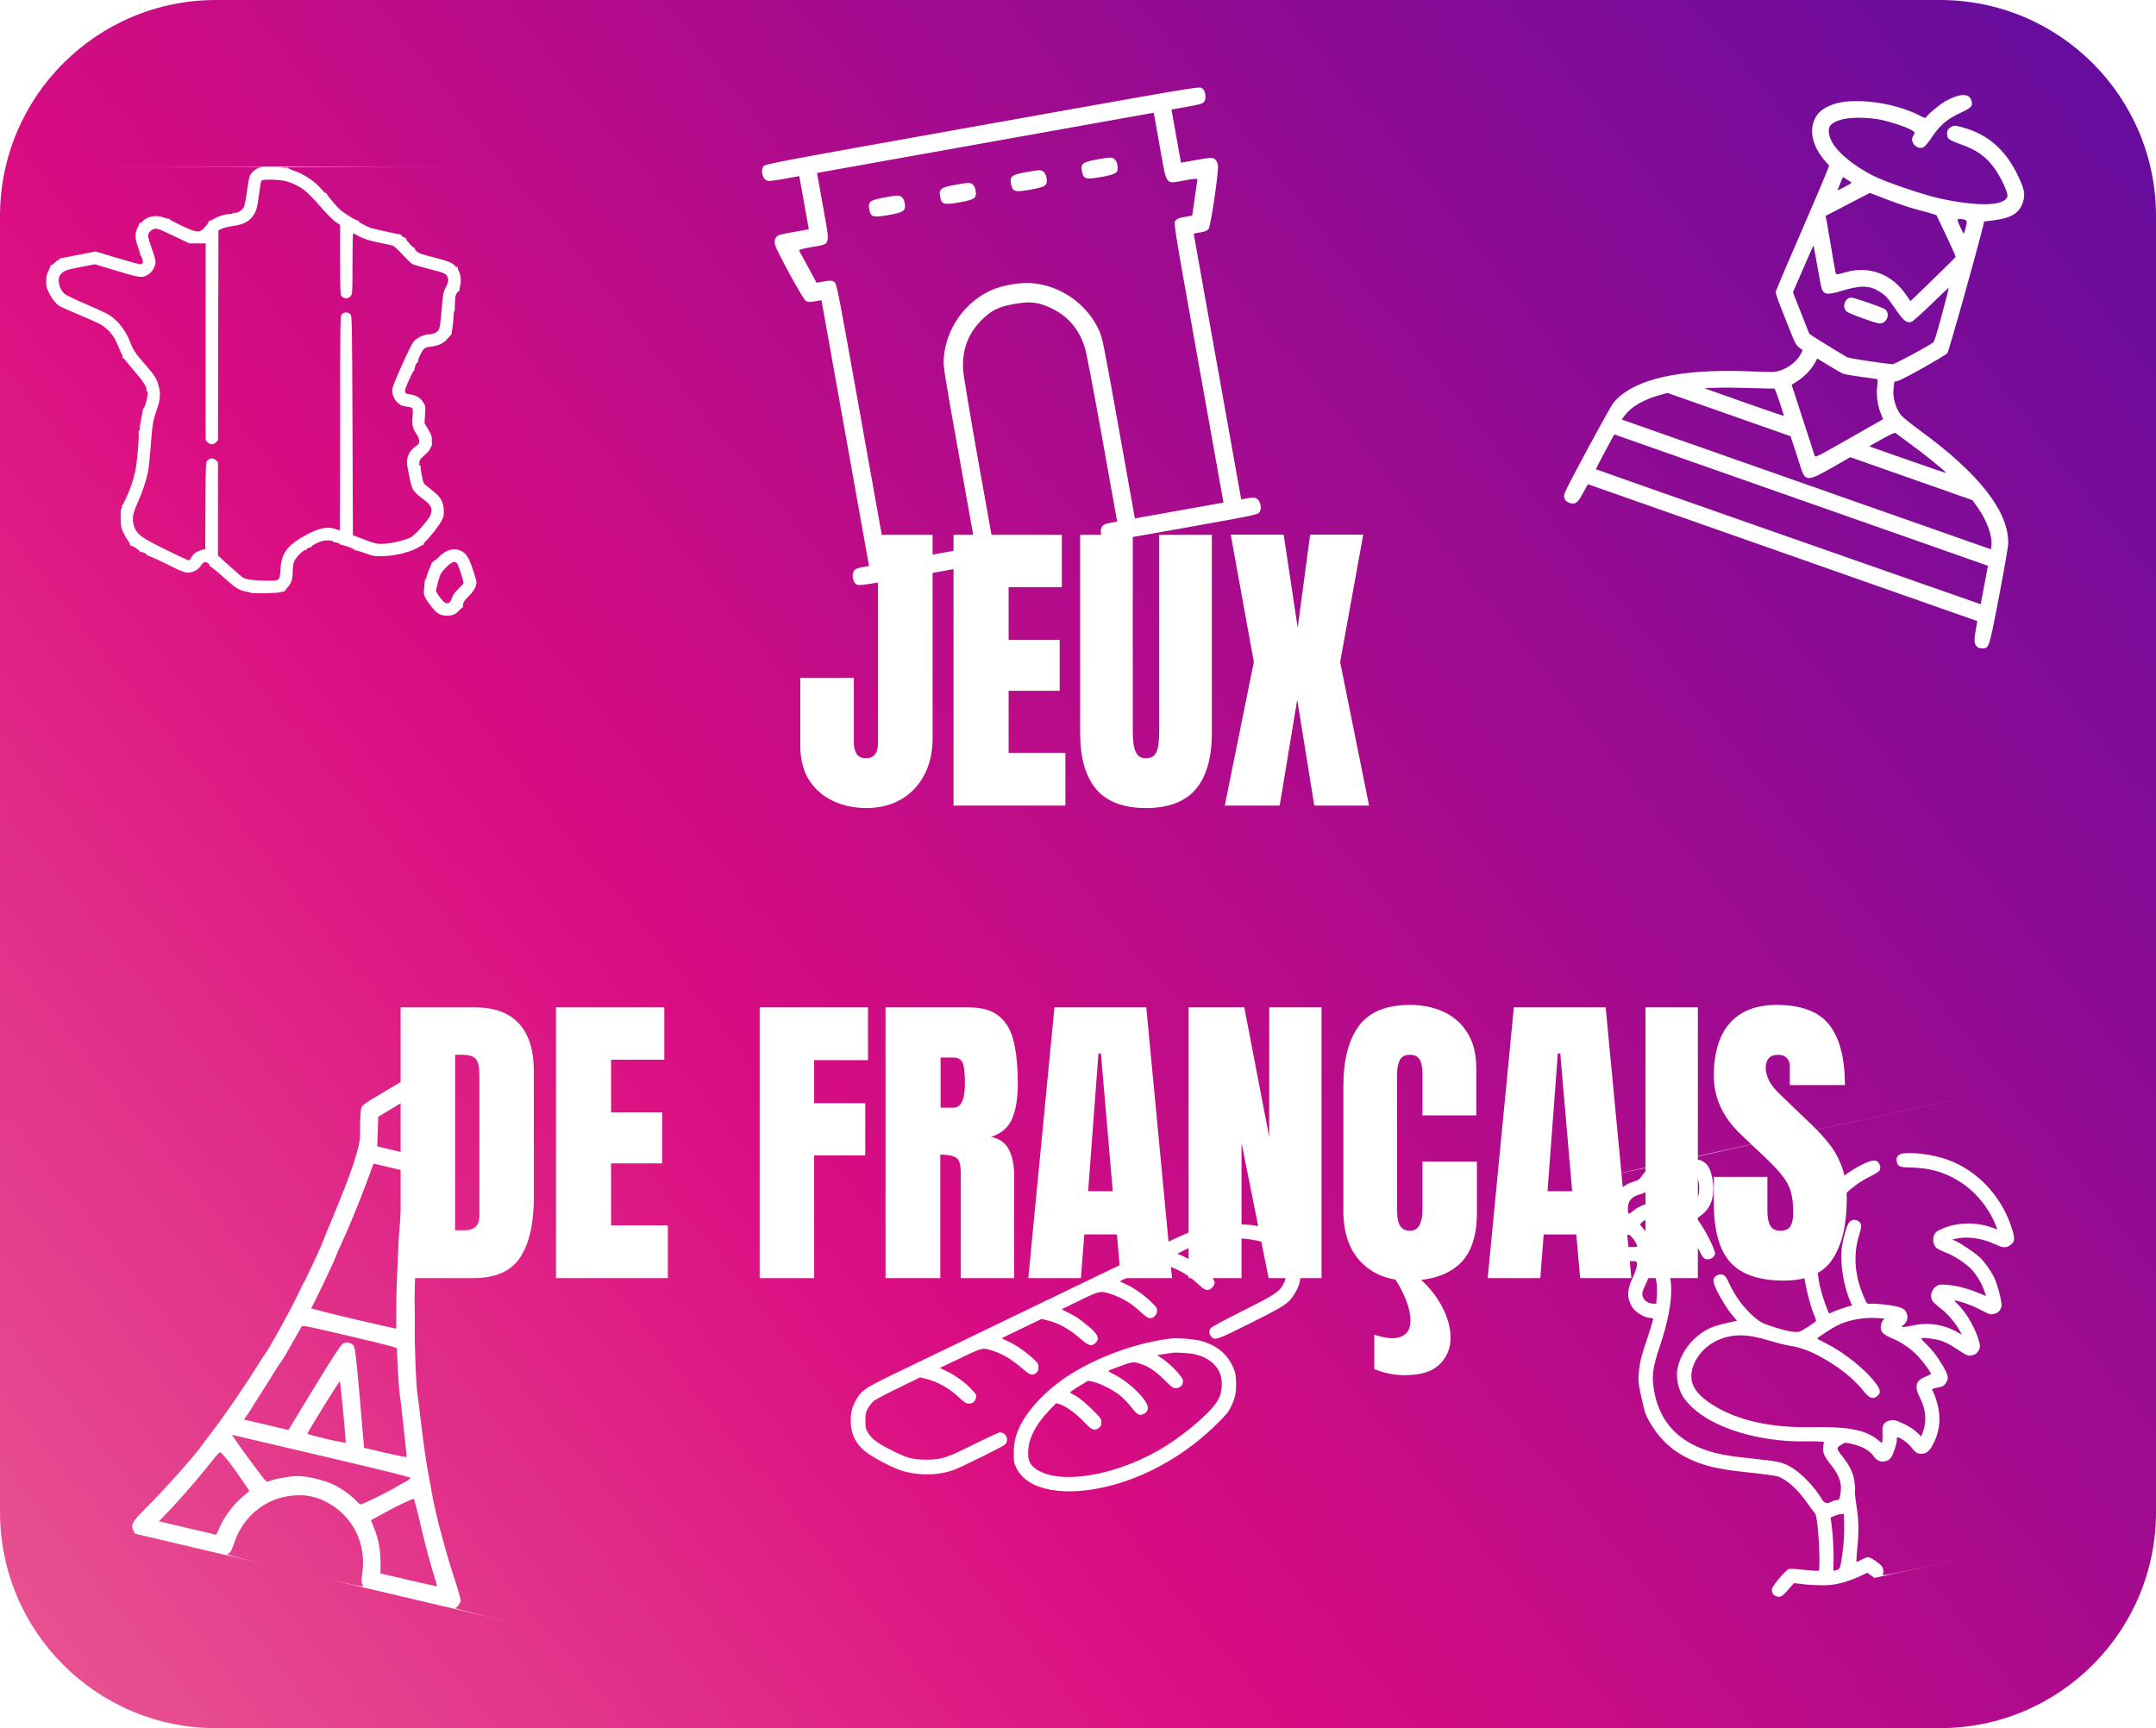 <svg width="479" height="384" viewBox="0 0 479 384" fill="none" xmlns="http://www.w3.org/2000/svg">
<path fill-rule="evenodd" clip-rule="evenodd" d="M0 48C0 21.49 21.49 0 48 0H431C457.51 0 479 21.49 479 48V336C479 362.51 457.51 384 431 384H48C21.49 384 0 362.51 0 336V48ZM435.394 25.156C438.049 23.931 438.399 23.533 437.959 22.241C437.428 20.682 435.38 20.758 432.283 22.449C431.117 23.085 428.615 25.116 428.075 25.863C427.76 26.299 427.699 26.291 426.48 25.667C422.591 23.676 417.215 22.449 412.484 22.473C409.716 22.488 408.173 22.761 406.355 23.56C404.532 24.361 403.521 25.394 402.938 27.054C402.062 29.545 402.882 32.614 405.161 35.383C405.742 36.088 406.284 36.721 406.366 36.791C406.448 36.86 403.834 43.083 400.556 50.619C397.278 58.155 394.561 64.546 394.519 64.82C394.477 65.094 394.978 66.642 395.632 68.261C396.286 69.88 397.3 72.431 397.885 73.931C398.735 76.112 399.104 76.772 399.73 77.227L400.511 77.796L400.045 78.704C399.057 80.629 396.544 82.331 394.267 82.616C393.847 82.669 391.835 82.638 389.795 82.548C373.334 81.819 362.951 84.122 358.463 89.498C357.689 90.426 348.291 107.816 347.667 109.476C347.261 110.558 347.629 111.366 348.701 111.743C349.899 112.164 350.483 111.794 351.447 110.001C351.893 109.173 352.38 108.294 352.53 108.046L352.804 107.595L396.045 122.798L439.285 138.001L439.198 138.638C439.149 138.989 438.972 139.993 438.803 140.869C438.368 143.126 439.009 144.205 440.696 144.054C441.911 143.945 441.995 143.663 444.108 132.641C445.199 126.946 446.118 121.695 446.151 120.971C446.468 113.915 439.882 105.376 426.71 95.763C424.742 94.327 422.812 92.779 422.423 92.324C421.18 90.871 420.427 88.215 420.705 86.261C420.768 85.816 420.832 85.277 420.846 85.063C420.862 84.808 421.056 84.69 421.41 84.718C422.001 84.766 432.04 79.163 432.655 78.443C432.967 78.079 438.942 56.837 440.499 50.559L440.833 49.211L442.959 48.949C446.773 48.479 448.587 47.38 449.396 45.049C450.031 43.218 449.793 41.993 448.156 38.675C445.455 33.201 441.604 29.867 436.238 28.361C434.402 27.845 434.136 27.828 433.518 28.182C432.752 28.622 432.517 29.095 432.601 30.03C432.678 30.893 433.054 31.133 436.045 32.228C439.254 33.404 441.15 34.768 442.991 37.223C444.508 39.247 446.235 42.993 445.982 43.712C445.252 45.79 439.425 45.939 430.976 44.096C427.194 43.271 418.565 40.316 416.001 38.967C410.762 36.212 407.164 32.91 406.467 30.22C406.021 28.497 406.393 27.683 407.95 26.976C409.842 26.118 412.98 25.927 416.865 26.433C418.92 26.701 423.426 28.132 424.747 28.937C425.489 29.389 425.493 29.404 425.069 30.187C424.704 30.861 424.693 31.093 425 31.731C425.452 32.673 426.578 33.134 427.375 32.702C427.676 32.538 428.44 31.625 429.072 30.671C430.908 27.903 432.554 26.468 435.394 25.156ZM408.221 42.175C408.368 41.981 408.694 41.237 408.946 40.52C409.312 39.479 409.458 39.262 409.672 39.444C409.819 39.569 410.264 39.859 410.661 40.088C411.057 40.317 411.359 40.566 411.33 40.641C411.301 40.716 410.53 41.171 409.616 41.652C408.702 42.133 408.074 42.368 408.221 42.175ZM435.495 50.388C434.719 48.797 434.736 48.567 435.615 48.657C436.795 48.778 437.024 48.962 436.919 49.702C436.863 50.1 436.694 50.775 436.544 51.202L436.27 51.979L435.495 50.388ZM419.325 44.363C421.473 45.188 424.333 46.15 425.68 46.5C427.027 46.85 428.599 47.285 429.171 47.468L430.213 47.8L432.381 52.337C433.574 54.833 434.516 56.969 434.475 57.086C434.434 57.201 432.161 59.464 429.423 62.112L424.446 66.928L423.555 65.615C420.301 60.824 415.237 58.955 409.821 60.547C408.118 61.048 407.932 61.057 407.819 60.638C407.75 60.385 407.298 57.796 406.814 54.885C406.331 51.975 405.86 49.228 405.769 48.783L405.603 47.972L410.512 45.417L415.421 42.863L419.325 44.363ZM424.668 71.516C424.962 71.432 426.941 69.672 429.066 67.604C431.191 65.537 432.949 63.886 432.973 63.936C432.997 63.986 432.297 66.7 431.417 69.968C430.112 74.812 429.743 75.955 429.416 76.165C427.142 77.625 420.815 80.98 420.42 80.936C416.545 80.504 410.746 79.601 410.356 79.368C405.963 76.751 402.031 74.299 401.964 74.137C401.917 74.023 401.081 71.911 400.107 69.443L398.336 64.956L400.583 59.767C401.82 56.913 402.861 54.564 402.898 54.545C402.935 54.527 403.316 56.576 403.746 59.097C404.176 61.619 404.646 63.969 404.792 64.321C405.264 65.466 406.154 65.541 408.996 64.676C413.278 63.373 415.211 63.378 417.41 64.7C418.887 65.588 419.287 66.022 421.251 68.866C422.95 71.328 423.592 71.825 424.668 71.516ZM418.224 71.761C419.182 71.434 419.698 70.126 419.225 69.223C418.93 68.661 418.631 68.519 415.21 67.316C412.3 66.293 411.392 66.05 410.945 66.175C409.743 66.512 409.299 68.302 410.203 69.17C410.477 69.433 411.993 70.074 414.075 70.806C417.209 71.907 417.558 71.988 418.224 71.761ZM399.417 84.629C400.937 83.649 402.491 82.009 403.24 80.591L403.735 79.655L406.369 81.265C407.817 82.151 409.265 82.968 409.587 83.082C409.909 83.195 411.679 83.489 413.521 83.736C415.363 83.982 416.959 84.215 417.068 84.254C417.177 84.292 417.18 84.968 417.073 85.756C416.819 87.635 417.108 89.995 417.807 91.741L418.369 93.146L412.587 96.435L411.427 97.095L411.426 97.095L411.426 97.095C404.531 101.018 403.482 101.615 403.229 101.374C403.183 101.331 403.163 101.261 403.14 101.178L403.134 101.157C403.129 101.139 403.123 101.12 403.117 101.101C403.022 100.8 401.843 97.169 400.498 93.031L398.052 85.508L399.417 84.629ZM389.078 86.229C391.835 86.324 394.157 86.371 394.237 86.333C394.368 86.269 396.374 92.177 396.296 92.399C396.278 92.451 392.298 91.093 387.453 89.381L378.643 86.268L381.354 86.162C382.845 86.103 386.321 86.133 389.078 86.229ZM415.266 99.175L418.066 97.596C419.605 96.728 420.962 96.1 421.081 96.201C421.201 96.303 422.383 97.168 423.709 98.123C427.019 100.51 432.189 104.659 432.4 105.098C432.432 105.165 428.59 103.86 423.863 102.197L415.266 99.175ZM360.937 92.35C362.326 90.447 365.078 88.821 368.576 87.837L370.455 87.309L384.133 92.118L397.812 96.927L398.732 99.74C399.239 101.287 399.874 103.249 400.143 104.099C401.055 106.97 401.731 106.952 407.026 103.915L411.077 101.591L424.651 106.363L438.224 111.136L439.367 112.74C441.454 115.67 442.719 119.224 442.421 121.324L442.318 122.054L401.311 107.636L360.303 93.218L360.937 92.35ZM354.558 104.263C354.53 104.199 357.258 99.018 358.283 97.187L358.653 96.527L400.161 111.121L441.669 125.715L441.461 126.796C441.347 127.391 440.984 129.314 440.654 131.069L440.055 134.261L397.322 119.298C373.82 111.069 354.576 104.303 354.558 104.263ZM280.309 272.61C283.939 273.451 285.867 274.624 287.405 276.927C288.649 278.791 289.103 280.506 288.981 282.881C288.873 284.968 288.563 285.974 287.525 287.603C286.177 289.718 285.615 290.09 278.001 293.91C270.277 297.785 269.837 297.936 269.072 296.963C268.577 296.333 268.546 295.742 268.974 295.129C269.165 294.857 271.996 293.325 276.075 291.284C283.388 287.627 284.247 287.054 285.184 285.215C285.846 283.915 286.022 281.755 285.574 280.439C284.581 277.526 282.389 276.095 277.88 275.415C272.925 274.668 267.599 275.535 263.042 277.83L261.584 278.564L262.811 279.121C265.79 280.473 269.856 283.83 269.856 284.937C269.856 285.599 269.207 286.424 268.557 286.587C267.894 286.754 267.415 286.483 265.936 285.106C263.725 283.048 261.129 281.645 258.338 280.998L257.055 280.7L253.62 282.366C251.731 283.282 249.893 284.16 249.536 284.318C249.179 284.476 248.887 284.657 248.887 284.719C248.887 284.782 249.359 285.03 249.935 285.269C251.589 285.956 253.897 287.532 255.553 289.104C256.87 290.356 257.075 290.642 257.075 291.233C257.075 292.023 256.339 292.896 255.673 292.896C255.033 292.896 254.501 292.552 253.078 291.219C251.425 289.669 249.338 288.411 247.204 287.675C244.5 286.743 244.377 286.765 239.825 288.989L235.857 290.929L237.374 291.695C239.179 292.607 239.709 292.966 241.753 294.654C243.937 296.456 244.367 297.433 243.403 298.397C242.56 299.241 241.864 299.071 240.229 297.622C237.719 295.398 235.244 294.004 232.71 293.383L231.412 293.065L226.967 295.212L222.522 297.36L224.071 298.098C225.877 298.958 227.942 300.395 229.564 301.918C230.604 302.894 230.713 303.075 230.713 303.823C230.713 304.478 230.603 304.736 230.186 305.064C229.321 305.744 228.88 305.593 226.984 303.961C224.82 302.098 222.702 300.826 220.727 300.2L220.526 300.136C219.764 299.894 219.262 299.734 218.753 299.713C217.765 299.672 216.755 300.157 213.783 301.582L213.783 301.582L213.38 301.776L208.823 303.96L210.201 304.621C212.166 305.562 214.292 307.087 215.735 308.59C216.861 309.762 216.968 309.946 216.854 310.514C216.665 311.457 216.192 311.868 215.296 311.868C214.617 311.868 214.349 311.708 213.147 310.578C210.922 308.489 208.349 307.032 205.719 306.373L204.451 306.054L199.677 308.37C197.051 309.643 194.575 310.945 194.175 311.262C193.774 311.579 193.181 312.317 192.857 312.902C192.335 313.846 192.268 314.157 192.268 315.663C192.268 317.153 192.335 317.474 192.814 318.289C193.647 319.706 194.852 320.619 197.989 322.209C201.545 324.011 202.717 324.328 205.849 324.337C209.158 324.347 210.238 323.995 216.531 320.86C219.403 319.43 221.959 318.259 222.211 318.259C222.464 318.259 222.907 318.446 223.197 318.673C223.893 319.221 223.932 320.394 223.273 320.998C222.752 321.476 213.593 325.999 211.881 326.625C208.12 327.999 203.223 327.929 199.391 326.446C196.835 325.458 192.782 323.14 191.629 322.009C189.685 320.1 188.858 317.9 189.02 315.066C189.106 313.555 189.231 313.049 189.836 311.776C191.069 309.179 191.795 308.623 197.718 305.737C200.542 304.361 203.572 302.896 204.451 302.481C205.329 302.066 207.666 300.943 209.643 299.985C213.127 298.298 221.312 294.35 226.619 291.796C228.047 291.109 230.653 289.852 232.41 289.002C234.168 288.152 236.684 286.939 238.002 286.306C239.32 285.672 241.837 284.459 243.594 283.61C245.352 282.761 247.778 281.592 248.986 281.013C250.195 280.434 253.071 279.042 255.377 277.92C263.807 273.82 265.691 273.06 268.958 272.442C271.407 271.978 271.732 271.956 275.049 272.035C277.451 272.092 278.629 272.22 280.309 272.61ZM266.607 297.9C270.036 298.777 272.432 300.625 273.783 303.435C274.428 304.776 274.525 305.179 274.606 306.865C274.718 309.185 274.458 310.543 273.531 312.492C272.931 313.752 272.447 314.342 270.188 316.569C263.696 322.969 255.34 327.831 247.057 330.029C236.615 332.8 228.168 331.24 225.758 326.095C225.281 325.079 225.221 324.713 225.223 322.853C225.225 320.589 225.654 318.775 226.662 316.766C228.684 312.735 233.056 308.31 238.097 305.192C244.502 301.23 253.094 298.214 260.27 297.408C261.642 297.254 265.143 297.526 266.607 297.9ZM260.37 300.606C260.041 300.654 259.166 300.789 258.426 300.906L257.082 301.119L258.243 301.895C260.002 303.069 262.638 305.818 262.792 306.638C262.972 307.603 262.378 308.352 261.367 308.437C260.646 308.498 260.508 308.405 258.79 306.709C256.741 304.685 255.291 303.691 253.514 303.092C251.889 302.545 251.621 302.564 249.344 303.394C246.325 304.495 246.29 304.509 246.29 304.655C246.29 304.731 246.891 305.089 247.624 305.451C250.738 306.986 254.505 310.612 254.988 312.538C255.263 313.634 253.952 314.709 252.883 314.266C252.595 314.146 251.893 313.426 251.323 312.664C250.753 311.903 249.68 310.776 248.938 310.161C247.383 308.871 244.466 307.374 242.846 307.034L241.731 306.8L240.166 307.747C239.306 308.268 238.391 308.853 238.135 309.047L237.669 309.399L239.032 310.184C239.884 310.675 241.203 311.767 242.544 313.09C244.575 315.094 244.693 315.255 244.693 316.021C244.693 316.66 244.581 316.92 244.166 317.246C243.154 318.042 242.622 317.835 240.845 315.955C239.114 314.122 236.793 312.43 235.466 312.033L234.645 311.787L233.003 313.508C229.992 316.665 228.435 319.807 228.423 322.753C228.415 324.653 228.824 325.492 230.235 326.462C235.582 330.141 248.858 327.741 259.082 321.247C264.427 317.852 269.706 313.116 270.796 310.739C271.559 309.072 271.662 306.824 271.048 305.197C270.287 303.178 268.392 301.677 265.729 300.984C264.546 300.676 261.41 300.454 260.37 300.606ZM267.79 20.969C267.673 20.312 267.42 19.849 267.034 19.58C266.458 19.179 266.125 19.235 218.219 27.803C170.312 36.372 169.982 36.434 169.58 37.011C169.311 37.397 169.235 37.919 169.352 38.575C169.47 39.231 169.722 39.694 170.108 39.964C170.634 40.329 171.017 40.309 174.134 39.752L177.579 39.135L178.636 45.042L179.692 50.948L176.247 51.564C173.129 52.122 172.763 52.235 172.397 52.761C172.137 53.135 172.052 53.669 172.158 54.264C172.373 55.465 178.304 66.354 179.012 66.847C179.423 67.134 179.917 67.162 181.033 66.962L182.509 66.698L187.791 96.229L193.073 125.761L191.596 126.025C190.448 126.23 190.03 126.418 189.716 126.869C189.167 127.656 189.456 129.274 190.244 129.822C190.813 130.218 191.152 130.168 207.558 127.233C223.965 124.299 224.301 124.229 224.697 123.66C225.245 122.873 224.956 121.255 224.169 120.707C223.717 120.392 223.261 120.361 222.112 120.567L220.635 120.831L217.369 102.558C215.573 92.508 214.045 83.369 213.976 82.25C213.686 77.62 215.184 73.805 218.514 70.699C220.502 68.843 222.028 68.138 225.328 67.547C228.627 66.957 230.303 67.09 232.811 68.142C237.011 69.901 239.739 72.96 241.072 77.404C241.394 78.478 243.129 87.579 244.928 97.629L248.198 115.901L246.722 116.165C245.573 116.371 245.155 116.558 244.841 117.009C244.292 117.797 244.582 119.414 245.369 119.963C245.938 120.359 246.277 120.308 262.684 117.374C279.09 114.439 279.426 114.369 279.822 113.8C280.371 113.013 280.081 111.396 279.294 110.847C278.843 110.533 278.386 110.502 277.237 110.707L275.761 110.971L270.479 81.44L265.197 51.909L266.673 51.645C267.789 51.445 268.243 51.248 268.529 50.836C269.022 50.128 270.811 37.859 270.596 36.657C270.49 36.062 270.225 35.591 269.851 35.33C269.326 34.965 268.942 34.985 265.825 35.542L262.38 36.158L261.323 30.252L260.267 24.346L263.712 23.73C266.83 23.172 267.196 23.058 267.562 22.533C267.831 22.147 267.907 21.625 267.79 20.969ZM183.554 53.993C184.195 53.286 183.914 51.743 183.173 47.668C183.069 47.101 182.957 46.484 182.837 45.814L181.517 38.431L218.923 31.741L256.33 25.05L257.65 32.433C257.77 33.103 257.878 33.72 257.978 34.288V34.288C258.695 38.368 258.967 39.912 259.813 40.354C260.329 40.623 261.059 40.482 262.233 40.256C262.502 40.204 262.793 40.148 263.11 40.091C265.391 39.683 266.076 39.635 266.03 39.887C265.997 40.067 265.724 41.944 265.422 44.059L264.875 47.903L263.207 48.201C261.868 48.441 261.46 48.614 261.135 49.08C260.735 49.654 260.79 49.988 266.277 80.668L271.823 111.676L261.979 113.436L252.136 115.197L248.555 95.18C245.138 76.074 244.938 75.08 244.152 73.355C241.495 67.522 235.558 63.386 229.166 62.916C226.478 62.718 222.575 63.416 220.121 64.534C214.289 67.191 210.153 73.127 209.683 79.52C209.544 81.41 209.701 82.413 213.118 101.518L216.698 121.535L206.854 123.296L197.01 125.056L191.464 94.049C185.977 63.369 185.912 63.036 185.338 62.636C184.872 62.312 184.43 62.291 183.09 62.531L181.423 62.829L179.577 59.413C178.561 57.534 177.654 55.868 177.56 55.71C177.43 55.49 178.089 55.298 180.37 54.89C180.687 54.833 180.98 54.785 181.25 54.74C182.43 54.546 183.163 54.425 183.554 53.993ZM200.996 45.106C200.879 44.449 200.627 43.986 200.24 43.717C199.724 43.358 199.332 43.372 196.707 43.841C193.25 44.459 192.812 44.786 193.121 46.514C193.43 48.242 193.954 48.397 197.411 47.779C200.867 47.16 201.305 46.834 200.996 45.106ZM216.746 42.289C216.629 41.632 216.377 41.169 215.99 40.9C215.474 40.541 215.082 40.555 212.457 41.024C209 41.642 208.562 41.969 208.871 43.697C209.18 45.425 209.705 45.58 213.161 44.962C216.617 44.343 217.055 44.017 216.746 42.289ZM232.496 39.472C232.379 38.815 232.127 38.352 231.74 38.083C231.224 37.724 230.832 37.738 228.207 38.207C224.75 38.825 224.312 39.152 224.621 40.88C224.93 42.608 225.455 42.763 228.911 42.145C232.367 41.526 232.805 41.2 232.496 39.472ZM248.246 36.655C248.129 35.998 247.877 35.535 247.49 35.266C246.974 34.907 246.582 34.921 243.957 35.39C240.5 36.008 240.062 36.335 240.371 38.063C240.681 39.791 241.205 39.946 244.661 39.328C248.117 38.709 248.556 38.383 248.246 36.655ZM347 263.539L444.653 242L407.609 250.194C377.032 256.958 370.741 258.395 371.573 258.424C372.127 258.443 373.552 258.253 374.74 258.001C377.074 257.507 377.595 257.545 378.674 258.285C379.471 258.832 379.973 259.795 380.352 261.506C381.177 265.234 380.349 268.252 378.027 269.977L377.001 270.739L377.622 271.644C379.185 273.924 381.051 277.7 381.026 278.536C381.006 279.257 380.079 279.915 379.227 279.814C378.529 279.731 378.299 279.442 377.25 277.331C376.394 275.611 374.819 273.035 374.053 272.103C373.302 271.188 371.72 270.129 370.704 269.861C369.201 269.464 365.777 270.522 364.686 271.721L364.35 272.091L365.336 273.316C366.228 274.425 366.359 274.7 366.713 276.213C367.086 277.802 367.141 277.911 367.857 278.436C372.16 281.594 372.427 288.239 368.699 299.354C367.125 304.048 366.91 305.841 367.521 309.215C368.799 316.28 373.344 320.865 381.005 322.816C383.255 323.39 385.028 323.656 389.973 324.163C394.979 324.677 396.131 324.943 397.931 325.997C400.191 327.32 403.186 330.436 404.727 333.066C405.276 334.003 405.889 334.203 406.774 333.735C407.155 333.534 407.729 333.35 408.051 333.327C408.581 333.289 408.652 333.2 408.821 332.364C409.335 329.821 408.806 328.044 406.776 325.493C405.271 323.603 404.921 322.785 405.081 321.531C405.146 321.021 405.201 320.524 405.204 320.425C405.207 320.327 403.815 320.264 402.11 320.285C398.391 320.332 395.941 320.181 392.893 319.72C383.956 318.366 376.729 314.778 373.875 310.277C372.875 308.7 372.34 306.069 372.655 304.282C373.153 301.468 374.861 298.675 377.235 296.792C379.102 295.312 380.569 294.657 383.433 294.028L385.919 293.481L385.012 292.415C383.343 290.454 381.069 286.496 380.725 284.951C380.535 284.098 380.99 283.443 381.915 283.239C382.896 283.022 383.357 283.384 384.044 284.91C385.498 288.139 387.682 291.03 390.167 293.014C391.255 293.883 391.843 294.158 394.265 294.925C397.139 295.836 398.763 296.123 399.774 295.9C400.283 295.788 403.2 293.902 403.457 293.52C403.516 293.432 403.265 292.662 402.899 291.809C401.929 289.541 400.573 283.407 400.531 281.096C400.357 271.353 405.173 263.117 413.529 258.864C415.472 257.875 416.426 257.658 417.054 258.059C417.657 258.444 417.946 259.555 417.588 260.115C417.449 260.332 416.423 260.96 415.308 261.51C411.625 263.327 408.096 266.648 406.28 270.009C403.153 275.795 402.872 282.449 405.454 289.579C405.887 290.777 406.283 291.783 406.333 291.815C406.383 291.846 406.841 291.682 407.351 291.449C407.861 291.216 408.996 290.808 409.874 290.543L411.47 290.06L411.257 289.587C409.684 286.089 408.844 281.385 409.142 277.733C409.286 275.978 410.099 272.828 410.647 271.9C411.167 271.022 412.014 270.793 412.826 271.312C413.646 271.835 413.684 272.408 413.037 274.473C411.616 279.01 412.091 283.993 414.412 288.898C414.786 289.689 414.854 289.735 415.579 289.692C416.772 289.622 419.567 289.907 421.232 290.268C422.882 290.626 423.483 291.107 423.741 292.277C423.905 293.022 423.509 294.004 422.875 294.42C422.069 294.949 422.759 295.006 424.701 294.571C428.387 293.747 431.79 294.246 435.018 296.084L435.879 296.574L435.358 295.62C434.534 294.11 432.79 292.021 431.527 291.031C429.523 289.461 429.258 289.177 429.094 288.433C428.884 287.482 429.351 286.364 430.188 285.814C430.803 285.411 430.982 285.384 432.383 285.481C434.502 285.627 436.719 286.171 439.165 287.144L441.246 287.973L440.856 286.831C440.315 285.253 439.304 283.517 438.19 282.253C436.921 280.815 434.313 279.091 432.157 278.267C431.154 277.883 430.236 277.392 430.043 277.135C429.25 276.079 429.336 274.433 430.223 273.694C430.49 273.472 431.468 273.013 432.397 272.675C435.379 271.588 439.144 271.583 442.237 272.661L443.768 273.194L443.463 272.413C441.864 268.313 438.766 264.592 435.117 262.388C431.779 260.371 428.789 259.536 424.495 259.424C421.966 259.358 421.651 259.223 421.404 258.104C421.175 257.066 421.783 256.367 422.997 256.272C426.326 256.014 431.003 256.85 434.151 258.267C440.352 261.059 445.168 266.703 447.142 273.493C447.696 275.397 447.588 275.991 446.558 276.715C445.68 277.333 444.973 277.285 443.288 276.491C440.473 275.165 437.117 274.666 434.677 275.211L433.724 275.424L434.386 275.702C435.641 276.229 439.252 278.714 440.128 279.653C441.165 280.764 442.181 282.212 442.959 283.687C443.716 285.123 444.833 289.345 444.682 290.197C444.513 291.15 443.917 291.764 442.954 291.977C442.22 292.138 441.952 292.065 440.589 291.333C438.766 290.353 436.843 289.57 435.309 289.182C434.092 288.875 434.016 288.923 434.717 289.562C436.44 291.131 438.385 294.249 439.341 296.974C440.021 298.915 440.042 299.426 439.473 300.276C439.11 300.818 438.857 300.98 438.117 301.144C437.215 301.343 437.189 301.332 434.777 299.77C432.946 298.584 431.98 298.098 430.86 297.801C429.381 297.41 427.179 297.166 426.87 297.359C426.781 297.414 427.166 297.899 427.725 298.436C429.237 299.887 430.247 301.176 431.462 303.202C432.878 305.565 433.02 306.201 432.36 307.234C431.879 307.987 431.789 308.039 430.48 308.328C429.333 308.581 429.134 308.675 429.28 308.895C429.8 309.684 430.49 311.804 430.732 313.361C431.144 316.012 430.736 318.469 429.479 320.901C428.7 322.408 428.042 322.972 426.996 323.031C426.069 323.084 425.519 322.755 424.72 321.669C424.361 321.182 423.538 320.431 422.892 320.001C421.8 319.275 421.281 319.209 421.414 319.813C421.535 320.361 420.683 323.096 420.177 323.786C419.753 324.364 419.463 324.559 418.813 324.702C417.754 324.936 416.994 324.577 416.198 323.471C415.377 322.329 413.703 321.381 411.645 320.891C409.956 320.49 409.941 320.49 409.17 320.958C407.916 321.719 407.923 321.829 409.337 323.625C410.973 325.703 411.742 327.307 412.018 329.214C412.134 330.021 412.182 330.955 412.124 331.291C412.066 331.626 412.21 333.074 412.444 334.507C412.969 337.728 413.018 340.433 412.619 344.219C412.451 345.823 412.391 347.119 412.487 347.098C412.583 347.077 413.101 346.819 413.639 346.526C414.176 346.232 414.828 345.998 415.087 346.006C415.347 346.013 416.159 346.46 416.893 346.998C418.012 347.82 418.252 348.093 418.386 348.703C418.476 349.112 418.442 349.613 418.308 349.849C418.077 350.253 418.829 350.099 441.995 344.99L416.456 350.623L415.655 350.044L414.854 349.465L413.498 350.117C411.286 351.181 408.56 352.006 406.669 352.183C404.991 352.341 401.971 352.224 399.817 351.918C399.171 351.827 398.618 351.757 398.588 351.764C398.558 351.77 398.003 352.391 397.355 353.143C395.971 354.748 395.62 354.96 394.738 354.726C393.995 354.528 393.577 353.879 393.672 353.07C393.755 352.358 396.832 348.751 397.477 348.609C397.738 348.551 399.307 348.654 400.963 348.836C402.62 349.019 404.02 349.093 404.074 349C404.393 348.459 404.199 342.22 403.752 338.66C403.523 336.834 403.413 336.396 403.113 336.101C402.914 335.905 402.238 335.002 401.611 334.093C399.46 330.976 396.958 328.714 394.937 328.061C394.439 327.899 391.829 327.54 389.138 327.261C383.933 326.723 380.932 326.206 378.527 325.431C372.856 323.605 369.126 320.635 366.388 315.764C365.555 314.281 365.432 313.91 364.722 310.732C364.11 307.995 363.969 307.035 364.024 305.986C364.149 303.601 364.484 301.898 365.31 299.444C366.272 296.59 367.331 293.149 367.297 292.994C367.284 292.934 366.885 292.858 366.41 292.825C365.138 292.737 363.103 291.389 362.483 290.225C361.4 288.192 361.492 286.465 362.828 283.719C363.197 282.962 363.564 281.906 363.643 281.372C363.817 280.202 363.762 280.167 361.854 280.244C360.538 280.297 360.132 280.427 358.147 281.432C357.312 281.854 356.349 281.796 355.727 281.285C354.341 280.148 354.798 276.009 356.548 273.855C357.071 273.211 358.749 271.948 359.218 271.844C359.308 271.824 359.217 271.462 359.016 271.039C358.481 269.913 358.374 268.301 358.733 266.809C359.272 264.574 360.619 263.236 363.045 262.526C363.992 262.249 364.216 262.093 364.692 261.382C365.246 260.555 366.044 259.809 366.874 259.342C367.119 259.204 362.748 260.092 357.16 261.315L347 263.539ZM368.036 262.336C367.852 262.501 367.447 262.987 367.136 263.417C366.299 264.575 365.69 265.006 364.349 265.392C362.904 265.807 362.198 266.351 361.867 267.305C361.598 268.081 361.577 269.381 361.83 269.642C361.926 269.74 362.271 269.552 362.695 269.168C363.832 268.14 365.732 267.354 368.197 266.893C370.072 266.542 370.504 266.527 371.528 266.776C372.175 266.934 373.155 267.326 373.706 267.648C374.584 268.16 374.783 268.2 375.319 267.972C377.254 267.148 377.994 264.789 377.21 261.943L376.906 260.843L374.494 261.24C373.167 261.458 371.761 261.611 371.37 261.579C370.446 261.503 368.463 261.954 368.036 262.336ZM370.729 272.426C371.006 272.541 371.354 272.821 371.503 273.047C371.842 273.564 371.74 274.617 371.317 274.98C370.854 275.377 369.414 275.635 368.888 275.416C367.937 275.021 367.713 273.464 368.515 272.832C369.075 272.39 370.163 272.191 370.729 272.426ZM360.248 274.902C359.337 275.376 358.575 276.32 358.309 277.303L358.148 277.897L359.049 277.569C359.846 277.279 361.992 277.03 363.362 277.068C363.823 277.081 363.831 277.053 363.543 276.369C363.378 275.977 362.951 275.339 362.594 274.95C361.874 274.166 361.67 274.162 360.248 274.902ZM366.476 283.118C366.324 283.742 365.907 284.834 365.549 285.544C365.191 286.255 364.885 287.077 364.869 287.37C364.803 288.594 365.908 289.664 367.243 289.67L367.962 289.674L368.077 288.32C368.262 286.131 368.053 284.186 367.501 282.968C367.24 282.393 366.965 281.936 366.889 281.953C366.814 281.969 366.628 282.494 366.476 283.118ZM381.564 297.829C378.786 299.101 376.615 301.603 375.956 304.292C375.213 307.321 376.559 309.646 380.509 312.161C385.931 315.612 393.366 317.285 402.519 317.116C410.697 316.965 414.609 317.739 417.361 320.054L418.105 320.679L418.211 320.095C418.269 319.774 418.282 319.069 418.239 318.528C418.095 316.706 418.521 315.95 419.873 315.632C420.719 315.433 421.187 315.542 422.845 316.323C424.276 316.998 425.282 317.667 426.196 318.551L426.85 319.184L427.236 318.122C428.107 315.721 427.885 313.242 426.561 310.602C425.201 307.888 425.592 306.721 428.199 305.722C428.659 305.546 429.018 305.318 428.995 305.217C428.899 304.78 427.297 302.608 426.206 301.435C424.621 299.73 422.543 298.282 420.413 297.396C418.344 296.536 417.765 295.921 417.857 294.682C417.888 294.263 418.086 293.71 418.298 293.452L418.682 292.984L417.217 292.884C414.019 292.667 410.639 293.286 408.142 294.548C406.78 295.236 403.633 297.307 403.731 297.451C403.772 297.51 404.566 297.934 405.496 298.393C409.481 300.361 414.124 304.02 416.539 307.097C417.863 308.784 417.96 309.592 416.927 310.314C415.998 310.963 415.322 310.677 414.024 309.086C412.213 306.865 409.975 304.903 407.234 303.13C403.499 300.714 400.422 299.405 397.511 298.995C396.66 298.875 394.685 298.378 393.123 297.89C388.19 296.349 384.834 296.331 381.564 297.829ZM407.545 336.836L406.702 337.207L406.93 338.867C407.227 341.033 407.414 344.622 407.359 347.079L407.315 349.039L407.952 348.898C408.408 348.798 408.643 348.614 408.782 348.25C409.079 347.466 409.601 343.553 409.693 341.417C409.765 339.761 409.707 336.453 409.606 336.412C409.353 336.31 408.202 336.547 407.545 336.836ZM125.106 234.882L93.21 227.378L92.624 227.741C92.067 228.086 91.963 228.417 90.604 234.219L89.171 240.334L84.792 242.937C81.05 245.161 80.389 245.644 80.248 246.253C80.082 246.973 79.993 249.001 79.988 252.205C79.984 254.918 78.186 260.293 73.618 271.252C72.677 273.511 71.734 275.827 71.524 276.397C71.099 277.548 67.701 284.782 67.481 285.002C67.404 285.078 66.878 286.141 66.312 287.364C64.784 290.662 59.741 299.826 58.886 300.86C58.695 301.091 57.628 302.74 56.516 304.524C54.152 308.315 49.644 314.854 47.202 318.032C46.261 319.257 44.938 321.014 44.262 321.936C42.477 324.372 35.74 331.826 31.695 335.837C29.399 338.115 28.984 338.984 29.646 340.132L30.033 340.802L65.563 349.161L126.343 363.459L113.582 360.453C106.564 358.8 100.958 357.397 101.124 357.335C101.58 357.164 102.201 356.378 102.337 355.797C102.404 355.514 101.94 353.734 101.306 351.843C99.14 345.381 96.692 336.221 95.972 331.885C95.781 330.737 95.498 329.177 95.341 328.418C94.814 325.85 93.988 320.167 93.446 315.38C93.15 312.761 92.857 310.381 92.796 310.091C92.466 308.53 92.068 299.007 92.15 294.655C92.173 293.42 92.168 291.558 92.138 290.517C92.005 285.929 92.454 277.65 93.424 266.766C93.832 262.181 94.734 258.182 95.865 255.94C97.22 253.252 98.12 251.239 98.293 250.505C98.434 249.906 98.04 249.146 95.706 245.511L92.953 241.224L94.404 235.07C95.676 229.675 95.819 228.852 95.564 228.39C95.282 227.88 96.22 228.086 125.106 234.882ZM65.563 349.161C50.597 345.64 50.099 345.508 50.708 345.214C51.235 344.96 51.454 344.566 52.039 342.817C54.144 336.528 59.615 332.414 66.087 332.251C68.47 332.191 70.41 332.643 72.542 333.757C78.338 336.785 81.423 342.895 80.497 349.511C80.241 351.338 80.261 351.788 80.62 352.251C81.034 352.785 80.529 352.681 65.563 349.161ZM84.033 248.145L87.045 246.327C88.702 245.326 90.111 244.518 90.177 244.529C90.243 244.541 91.085 245.884 92.047 247.513L93.798 250.475L93.09 252.297C92.7 253.299 92.146 254.655 91.858 255.31L91.334 256.503L87.569 255.617L83.804 254.731L83.856 253.428C83.884 252.711 83.936 251.229 83.97 250.135L84.033 248.145ZM75.814 276.404C77.068 273.821 79.751 267.317 81.396 262.872L82.995 258.551L86.48 259.37L89.965 260.19L89.797 261.591C89.495 264.12 88.565 274.805 88.54 276.047C88.526 276.716 88.457 278.433 88.385 279.863C88.117 285.221 88.034 288.024 88.041 291.521C88.045 293.499 88.038 295.16 88.026 295.213C88.014 295.265 83.724 294.301 78.493 293.07C73.262 291.84 69.053 290.762 69.14 290.675C69.426 290.388 74.206 280.37 74.659 279.106C74.904 278.424 75.423 277.208 75.814 276.404ZM62.531 302.47C62.717 302.314 64.404 299.411 66.982 294.81C67.184 294.448 67.905 294.589 77.748 296.904C86.787 299.031 88.286 299.435 88.216 299.729C88.116 300.158 88.651 309.185 88.82 309.907C88.889 310.199 89.141 312.288 89.381 314.549C89.621 316.811 89.942 319.761 90.093 321.106C90.245 322.451 90.352 323.632 90.332 323.73C90.312 323.829 88.178 323.412 85.591 322.803L80.887 321.696L79.932 310.574C79.2 302.055 78.876 299.34 78.549 298.974C77.93 298.28 76.886 298.115 76.131 298.591C75.684 298.873 73.696 301.932 69.777 308.371L64.073 317.741L59.144 316.581L54.214 315.422L55.008 314.293C55.445 313.672 55.906 312.963 56.033 312.717C56.16 312.472 57.02 311.096 57.945 309.659C58.87 308.223 60.227 306.062 60.961 304.857C61.696 303.651 62.402 302.577 62.531 302.47ZM68.256 318.542C68.278 318.447 69.89 315.782 71.838 312.62C73.786 309.458 75.436 306.884 75.505 306.9C75.625 306.928 76.887 320.197 76.803 320.553C76.781 320.648 74.839 320.274 72.489 319.721C70.138 319.168 68.234 318.637 68.256 318.542ZM56.478 325.772C54.984 323.758 53.259 321.369 52.645 320.464L51.529 318.818L71.282 323.456C85.04 326.685 91.065 328.181 91.133 328.383C91.186 328.543 90.673 328.957 89.992 329.305C89.311 329.652 88.421 330.149 88.015 330.41C86.604 331.315 80.394 334.359 80.1 334.29C79.937 334.251 79.567 333.953 79.278 333.627C78.297 332.522 76.586 331.216 74.85 330.251C72.59 328.993 68.238 327.908 65.783 327.989C63.995 328.048 60.483 328.724 59.691 329.161C59.234 329.413 58.985 329.15 56.478 325.772ZM45.578 326.534C47.047 324.681 48.387 323.06 48.556 322.932C48.724 322.805 48.891 322.703 48.926 322.706C49.317 322.741 51.551 325.591 53.911 329.066L55.425 331.293L53.982 332.494C51.993 334.149 49.953 336.817 48.921 339.111L48.057 341.032L41.682 339.533L35.308 338.034L36.059 337.271C38.783 334.503 43.308 329.399 45.578 326.534ZM85.698 335.999C86.415 335.586 88.054 334.743 89.34 334.126C90.626 333.509 91.781 333.029 91.907 333.058C92.032 333.088 92.741 335.763 93.482 339.004C94.223 342.245 95.349 346.568 95.985 348.612C96.62 350.657 97.127 352.383 97.112 352.448C97.097 352.514 94.255 351.902 90.797 351.088L84.51 349.609L84.527 349.049C84.652 344.943 84.275 342.444 83.074 339.444L82.41 337.786L83.402 337.268C83.947 336.983 84.98 336.412 85.698 335.999ZM8 37H108L84.416 37.027C71.445 37.041 61.489 37.122 62.293 37.206C63.096 37.29 63.843 37.308 63.953 37.245C64.063 37.183 64.088 37.203 64.01 37.29C63.932 37.377 64.494 37.658 65.26 37.916C67.599 38.704 70.107 40.398 71.561 42.173C71.961 42.66 72.371 43.008 72.473 42.945C72.575 42.882 72.634 42.919 72.605 43.026C72.531 43.296 74.915 46.085 75.862 46.836C77.136 47.847 79.312 49.118 79.533 48.982C79.647 48.911 79.684 48.944 79.616 49.054C79.48 49.275 81.278 50.284 82.512 50.68C83.258 50.92 88.203 52.008 88.899 52.086C89.082 52.106 89.192 52.162 89.144 52.21C89.012 52.342 89.906 52.924 90.129 52.851C90.236 52.816 90.261 52.851 90.185 52.927C89.984 53.128 91.792 55.185 92.037 55.034C92.148 54.965 92.186 54.996 92.119 55.104C92.053 55.212 92.25 55.54 92.557 55.835C93.011 56.27 93.74 56.527 96.437 57.205C99.55 57.987 100.516 58.387 101.155 59.157C101.292 59.322 101.504 59.4 101.626 59.33C101.748 59.26 101.785 59.272 101.709 59.357C101.633 59.441 101.702 59.764 101.862 60.074C102.373 61.063 102.517 62.36 102.236 63.445C102.094 63.989 102.029 64.516 102.09 64.615C102.151 64.714 102.116 64.742 102.011 64.677C101.907 64.613 101.656 64.841 101.453 65.184C101.169 65.664 101.081 66.203 101.075 67.516C101.07 68.456 101.001 69.225 100.92 69.225C100.839 69.226 100.772 69.688 100.77 70.252C100.767 70.816 100.672 71.849 100.557 72.547C100.442 73.245 100.337 73.966 100.324 74.149C100.31 74.332 100.265 74.447 100.223 74.405C100.181 74.363 99.869 74.692 99.53 75.136C98.749 76.161 97.443 76.835 95.969 76.975C95.335 77.035 94.61 77.215 94.357 77.373C93.834 77.7 92.684 80.069 92.888 80.398C92.962 80.519 92.933 80.561 92.823 80.493C92.587 80.347 91.94 81.888 92.117 82.174C92.185 82.284 92.157 82.321 92.055 82.258C91.953 82.195 91.402 83.21 90.83 84.513C89.649 87.202 89.665 87.416 91.057 87.616C92.446 87.815 93.342 88.34 93.981 89.33C94.548 90.207 94.555 90.255 94.434 92.123L94.311 94.024L95.101 95.334C95.535 96.054 95.903 96.869 95.918 97.144C95.995 98.557 95.976 99.259 95.863 99.189C95.794 99.147 95.686 99.316 95.623 99.566C95.518 99.983 95.163 100.381 93.693 101.725C93.298 102.087 93.156 102.402 93.156 102.921C93.156 103.403 93.227 103.581 93.382 103.485C93.522 103.399 93.554 103.432 93.467 103.573C93.316 103.816 93.861 106.795 94.159 107.358C94.258 107.544 95.014 108.204 95.84 108.824C97.797 110.296 98.447 111.321 98.578 113.146C98.66 114.295 98.603 114.649 98.19 115.542C97.709 116.585 95.701 119.201 94.554 120.282C94.222 120.594 94.006 120.945 94.073 121.063C94.141 121.181 94.125 121.214 94.04 121.137C93.954 121.059 93.636 121.172 93.333 121.388C91.692 122.557 87.759 123.579 84.856 123.591C83.072 123.599 82.735 123.537 80.978 122.879C79.919 122.483 78.961 122.215 78.848 122.285C78.735 122.355 78.696 122.325 78.762 122.219C78.906 121.986 76.014 120.933 75.723 121.113C75.61 121.183 75.572 121.152 75.638 121.045C75.779 120.818 74.435 120.358 74.148 120.535C74.042 120.6 74.014 120.558 74.087 120.441C74.295 120.104 72.641 119.943 71.658 120.204C70.5 120.512 68.919 121.382 69.071 121.628C69.14 121.741 69.096 121.766 68.968 121.687C68.702 121.523 67.899 122.029 68.103 122.233C68.179 122.31 68.094 122.315 67.912 122.246C67.419 122.056 65.57 123.99 65.269 125.011C65.138 125.453 65.031 126.366 65.031 127.039C65.031 128.691 64.696 129.699 63.849 130.589C63.46 130.998 63.193 131.392 63.256 131.464C63.319 131.535 63.263 131.532 63.131 131.456C62.999 131.38 62.691 131.429 62.447 131.565C61.99 131.821 55.658 131.95 55.657 131.704C55.656 131.638 55.253 131.529 54.76 131.462C53.214 131.25 52.319 130.684 49.519 128.151C48.023 126.798 46.705 125.745 46.589 125.81C46.474 125.876 46.445 125.857 46.526 125.768C46.75 125.52 46.081 124.891 45.593 124.891C45.306 124.891 44.989 125.151 44.647 125.668C44.014 126.625 42.873 127.234 41.716 127.234C41.006 127.234 40.121 126.874 36.909 125.278C34.745 124.202 32.878 123.381 32.761 123.453C32.645 123.525 32.603 123.497 32.669 123.39C32.819 123.147 31.485 122.494 31.199 122.671C31.082 122.744 31.038 122.72 31.101 122.618C31.212 122.437 29.509 121.237 29.259 121.32C29.189 121.343 29.024 121.233 28.893 121.076C28.762 120.918 28.721 120.789 28.8 120.789C28.88 120.789 28.709 120.48 28.421 120.103C28.133 119.725 27.661 118.912 27.373 118.296C26.905 117.299 26.846 116.935 26.831 114.987C26.82 113.585 26.884 112.841 27.008 112.918C27.125 112.99 27.158 112.869 27.092 112.616C27.031 112.384 27.043 112.233 27.118 112.279C27.278 112.378 28.558 109.572 29.236 107.64C29.493 106.906 29.871 105.54 30.075 104.603C30.455 102.864 30.965 96.831 30.79 96.159C30.736 95.956 30.773 95.789 30.87 95.789C30.967 95.789 31.047 95.533 31.047 95.22C31.047 94.907 31.19 93.963 31.365 93.121C31.54 92.279 31.693 91.4 31.706 91.169C31.72 90.938 31.785 90.782 31.851 90.823C31.917 90.864 32.159 90.326 32.388 89.628C32.822 88.308 32.954 86.689 32.611 86.901C32.501 86.969 32.468 86.892 32.533 86.721C32.734 86.198 31.889 84.813 30.142 82.801C29.209 81.727 28.208 80.521 27.917 80.122C27.626 79.723 27.318 79.459 27.233 79.536C27.148 79.613 27.144 79.562 27.224 79.423C27.304 79.284 27.283 79.064 27.177 78.935C27.07 78.805 26.666 77.91 26.279 76.947C25.56 75.161 24.835 74.084 23.644 73.036C22.614 72.13 22.143 71.888 17.93 70.097C15.768 69.178 13.763 68.305 13.476 68.156C12.607 67.707 11.619 66.548 10.924 65.165C10.364 64.049 10.267 63.653 10.269 62.488C10.27 61.396 10.374 60.92 10.787 60.12C11.07 59.569 11.263 59.063 11.214 58.996C11.165 58.93 11.182 58.917 11.252 58.969C11.321 59.021 11.717 58.757 12.131 58.383C12.545 58.009 12.977 57.703 13.09 57.703C13.204 57.703 13.254 57.634 13.202 57.55C13.149 57.465 13.254 57.386 13.434 57.374C13.614 57.362 15.441 57.021 17.493 56.616L21.225 55.88L26.171 57.358C28.891 58.171 31.226 58.794 31.359 58.743C31.493 58.691 31.648 58.532 31.703 58.389C31.819 58.086 31.432 56.707 31.261 56.813C31.197 56.852 31.135 56.695 31.124 56.464C31.113 56.232 30.862 55.384 30.568 54.578C29.949 52.886 29.961 51.766 30.612 50.517C30.837 50.086 30.96 49.667 30.887 49.586C30.814 49.504 30.852 49.493 30.972 49.562C31.092 49.63 31.355 49.503 31.558 49.279C32.624 48.1 34.67 47.678 36.302 48.301C36.882 48.523 37.445 48.65 37.553 48.584C37.66 48.517 37.697 48.546 37.634 48.647C37.572 48.748 38.809 49.43 40.384 50.162C43.908 51.799 44.355 51.815 45.631 50.349C46.079 49.834 46.402 49.342 46.349 49.256C46.296 49.17 46.325 49.121 46.413 49.148C46.502 49.174 47.005 48.94 47.533 48.628C48.579 48.007 50.103 47.547 51.109 47.547C51.462 47.547 51.75 47.471 51.75 47.379C51.75 47.286 51.948 47.245 52.19 47.288C52.781 47.392 53.809 46.725 54.189 45.989C54.36 45.659 54.668 44.075 54.875 42.469C55.082 40.862 55.383 39.293 55.544 38.981C55.922 38.251 56.909 37.422 57.576 37.276C57.863 37.213 58.185 37.132 58.293 37.096C58.4 37.06 47.129 37.024 33.244 37.015L8 37ZM58.009 40.369C57.911 40.611 57.689 41.991 57.516 43.436C57.187 46.191 56.855 47.224 55.96 48.283C55.04 49.371 53.889 49.904 51.794 50.214C50.749 50.368 49.587 50.653 49.211 50.846L48.527 51.198L48.478 74.507L48.428 97.816L48.004 98.268C47.461 98.846 46.664 98.846 46.12 98.267L45.695 97.815V75.95V54.085L43.889 54.087L42.082 54.089L38.483 52.368C34.711 50.565 34.48 50.512 33.542 51.25C32.694 51.917 32.712 52.418 33.678 55.082C34.164 56.424 34.56 57.805 34.558 58.15C34.551 59.163 33.894 60.357 33.029 60.929C31.667 61.831 31.243 61.786 25.929 60.181L21.105 58.722L18.019 59.304C14.805 59.911 14.057 60.194 13.424 61.043C12.667 62.059 13.1 64.159 14.297 65.276C14.559 65.52 16.523 66.472 18.662 67.39C20.801 68.309 23.058 69.332 23.678 69.662C25.898 70.844 27.792 73.125 28.867 75.911C29.572 77.739 30.061 78.486 32.035 80.75C34.29 83.334 34.707 83.955 35.151 85.393C35.73 87.27 35.656 88.695 34.857 90.972C33.982 93.465 33.841 94.307 33.491 99.127C33.33 101.339 33.061 103.874 32.893 104.759C32.52 106.726 31.577 109.524 30.453 112C29.45 114.208 29.286 115.404 29.783 116.9C30.393 118.738 31.289 119.405 36.776 122.109C39.444 123.424 41.749 124.5 41.898 124.5C42.047 124.5 42.295 124.258 42.449 123.963C42.899 123.097 43.665 122.506 44.664 122.252L45.598 122.015L45.648 112.38C45.699 102.802 45.702 102.741 46.122 102.294C46.664 101.716 47.461 101.717 48.005 102.296L48.43 102.748V113.096V123.444L51.018 125.795C52.442 127.088 53.802 128.25 54.04 128.378C54.778 128.772 56.242 128.963 58.937 129.016L59.07 129.018C60.731 129.051 61.5 129.066 61.876 128.69C62.201 128.365 62.235 127.749 62.298 126.603L62.304 126.496C62.481 123.284 63.652 121.453 66.715 119.603C70.283 117.448 72.513 116.858 74.515 117.54C75.031 117.716 75.481 117.859 75.515 117.859C75.55 117.859 75.578 107.137 75.578 94.031C75.578 70.463 75.582 70.199 75.969 69.812C76.48 69.302 77.371 69.311 77.843 69.833C78.203 70.231 78.218 70.996 78.312 94.583L78.41 118.922L80.949 119.895C83.215 120.763 83.646 120.866 84.953 120.852C86.57 120.835 89.925 120.074 91.158 119.445C91.959 119.036 93.463 117.507 94.883 115.659C96.356 113.74 96.19 112.471 94.285 111.109C92.899 110.117 92.008 109.276 91.68 108.65C91.293 107.913 90.421 103.743 90.426 102.658C90.432 101.491 90.969 100.314 91.81 99.625C92.174 99.326 92.627 98.957 92.814 98.805C93.356 98.365 93.231 97.45 92.479 96.358C91.658 95.165 91.505 94.438 91.662 92.494C91.729 91.675 91.712 90.891 91.624 90.753C91.536 90.615 91.12 90.455 90.699 90.398C89.293 90.209 89.066 90.123 88.387 89.527C87.551 88.793 87.013 87.461 87.151 86.464C87.294 85.431 91.166 76.782 91.866 75.933C92.561 75.091 94.145 74.309 95.165 74.307C96.214 74.304 97.184 73.843 97.524 73.184C97.713 72.82 97.925 71.27 98.121 68.823C98.405 65.283 98.465 64.951 99.013 63.901C99.715 62.558 99.755 61.809 99.162 61.121C98.796 60.697 98.162 60.471 95.353 59.766C93.5 59.3 91.774 58.782 91.519 58.615C91.263 58.447 90.323 57.518 89.43 56.55C88.537 55.581 87.582 54.703 87.308 54.597C87.033 54.491 85.81 54.219 84.588 53.993C82.267 53.562 80.445 52.967 79.289 52.262C78.913 52.033 78.54 51.845 78.459 51.844C78.378 51.844 78.312 54.864 78.312 58.556C78.312 65.05 78.299 65.284 77.908 65.782C77.412 66.412 76.531 66.468 75.969 65.906C75.591 65.529 75.578 65.252 75.573 57.752L75.568 49.988L74.586 49.322C74.046 48.956 72.756 47.681 71.718 46.49C69.021 43.393 67.763 42.204 66.361 41.428C64.367 40.323 62.779 39.93 60.319 39.93C58.291 39.93 58.178 39.951 58.009 40.369ZM102.551 122.467C103.589 122.988 104.2 123.979 105.037 126.497C105.485 127.844 105.852 129.1 105.852 129.288C105.852 130.304 105.319 131.295 104.149 132.453C103.028 133.563 102.833 133.924 102.871 134.816C102.878 134.957 102.839 135.029 102.786 134.976C102.733 134.923 102.421 135.186 102.093 135.559C101.262 136.506 100.583 136.805 99.269 136.804C97.794 136.802 96.99 136.313 95.738 134.656C94.214 132.638 94.063 132.251 94.222 130.762C94.297 130.057 94.374 129.291 94.392 129.06C94.411 128.828 94.476 128.67 94.538 128.708C94.599 128.746 94.765 128.32 94.906 127.762C95.046 127.203 95.344 126.395 95.566 125.965C95.788 125.535 95.952 125.118 95.93 125.037C95.908 124.957 96.001 124.913 96.135 124.939C96.269 124.966 96.355 124.872 96.325 124.73C96.296 124.587 96.347 124.518 96.439 124.575C96.532 124.632 96.995 124.28 97.469 123.792C99.12 122.096 100.894 121.634 102.551 122.467ZM99.079 126.111C97.967 127.247 97.848 127.457 97.375 129.127C97.096 130.114 96.867 131.064 96.867 131.239C96.867 131.568 97.558 132.597 98.406 133.533C99.27 134.486 100.133 134.104 100.5 132.605C100.582 132.271 101.121 131.558 101.756 130.945C102.368 130.354 102.911 129.739 102.962 129.578C103.067 129.248 101.883 125.579 101.536 125.161C101.044 124.568 100.313 124.85 99.079 126.111Z" fill="url(#paint0_linear_12_512)"/>
<g filter="url(#filter0_d_12_512)">
<path d="M182.501 169.547C179.789 169.547 177.317 169.023 175.084 167.975C172.851 166.926 171.074 165.377 169.752 163.326C168.453 161.253 167.804 158.712 167.804 155.704V140.631H179.698V154.986C179.698 156.035 179.903 156.878 180.313 157.516C180.746 158.154 181.43 158.473 182.364 158.473C184.164 158.473 185.064 157.368 185.064 155.157V108.844H197.198V153.961C197.198 157.151 196.572 159.92 195.318 162.267C194.065 164.591 192.333 166.391 190.123 167.667C187.913 168.92 185.372 169.547 182.501 169.547ZM201.847 169V108.844H225.909V120.465H214.083V132.188H225.431V143.502H214.083V157.276H226.695V169H201.847ZM244.605 169.547C239.592 169.547 235.901 168.146 233.531 165.343C231.161 162.517 229.977 158.37 229.977 152.901V108.844H241.666V152.423C241.666 153.425 241.723 154.394 241.837 155.328C241.951 156.24 242.213 156.992 242.623 157.584C243.033 158.176 243.694 158.473 244.605 158.473C245.54 158.473 246.212 158.188 246.622 157.618C247.032 157.026 247.283 156.262 247.374 155.328C247.488 154.394 247.545 153.425 247.545 152.423V108.844H259.234V152.901C259.234 158.37 258.049 162.517 255.68 165.343C253.31 168.146 249.618 169.547 244.605 169.547ZM262.105 169L268.565 137.11L263.438 108.81H275.196L278.307 129.488L281.075 108.81H292.867L287.74 137.11L294.166 169H281.998L278.204 145.484L274.308 169H262.105ZM79.005 274V213.844H95.548C99.877 213.844 103.136 215.051 105.323 217.467C107.511 219.859 108.604 223.368 108.604 227.994V256.158C108.604 261.855 107.602 266.253 105.597 269.352C103.614 272.451 100.128 274 95.138 274H79.005ZM91.105 263.37H93.189C95.4 263.37 96.505 262.299 96.505 260.157V229.122C96.505 227.117 96.231 225.829 95.685 225.26C95.16 224.667 94.078 224.371 92.438 224.371H91.105V263.37ZM113.526 274V213.844H137.589V225.465H125.763V237.188H137.11V248.502H125.763V262.276H138.375V274H113.526ZM158.78 274V213.844H182.843V225.567H170.88V235.138H182.228V246.725H170.88V274H158.78ZM186.739 274V213.844H205.196C208.272 213.844 210.597 214.55 212.169 215.963C213.741 217.353 214.789 219.312 215.313 221.842C215.86 224.348 216.134 227.299 216.134 230.694C216.134 233.976 215.712 236.596 214.869 238.556C214.049 240.515 212.488 241.871 210.187 242.623C212.078 243.01 213.399 243.956 214.151 245.46C214.926 246.941 215.313 248.867 215.313 251.236V274H203.453V250.45C203.453 248.696 203.089 247.613 202.359 247.203C201.653 246.77 200.502 246.554 198.907 246.554V274H186.739ZM198.976 236.129H201.881C203.544 236.129 204.376 234.317 204.376 230.694C204.376 228.347 204.194 226.809 203.829 226.08C203.465 225.351 202.781 224.986 201.778 224.986H198.976V236.129ZM218.458 274L224.269 213.844H244.674L250.382 274H239L238.146 264.293H230.899L230.147 274H218.458ZM231.754 254.688H237.223L234.591 224.098H234.044L231.754 254.688ZM254.073 274V213.844H266.446L271.983 242.657V213.844H283.604V274H271.847L265.831 243.922V274H254.073ZM302.95 274.547C298.598 274.547 295.089 273.191 292.423 270.479C289.78 267.768 288.458 263.974 288.458 259.098V231.344C288.458 225.51 289.609 221.044 291.91 217.945C294.234 214.846 298.006 213.297 303.224 213.297C306.072 213.297 308.601 213.821 310.812 214.869C313.045 215.917 314.799 217.49 316.075 219.586C317.351 221.66 317.989 224.28 317.989 227.447V237.838H306.026V228.951C306.026 227.151 305.799 225.943 305.343 225.328C304.887 224.69 304.181 224.371 303.224 224.371C302.107 224.371 301.355 224.781 300.968 225.602C300.58 226.399 300.387 227.47 300.387 228.814V258.927C300.387 260.59 300.626 261.764 301.104 262.447C301.606 263.131 302.312 263.473 303.224 263.473C304.249 263.473 304.967 263.051 305.377 262.208C305.81 261.365 306.026 260.271 306.026 258.927V248.092H318.126V259.474C318.126 264.76 316.793 268.6 314.127 270.992C311.461 273.362 307.735 274.547 302.95 274.547ZM302.096 295.567C299.749 295.567 297.493 295.112 295.328 294.2V286.578C296.035 286.806 296.729 286.988 297.413 287.125C298.097 287.285 298.746 287.364 299.361 287.364C300.501 287.364 301.446 287.057 302.198 286.441C302.973 285.849 303.36 284.812 303.36 283.331C303.36 282.055 303.041 280.597 302.403 278.956C301.788 277.315 300.922 275.663 299.806 274H305.309C307.519 275.937 309.228 278.09 310.436 280.46C311.666 282.853 312.281 285.108 312.281 287.228C312.281 289.575 311.472 291.546 309.854 293.141C308.237 294.758 305.65 295.567 302.096 295.567ZM320.519 274L326.329 213.844H346.734L352.442 274H341.061L340.206 264.293H332.96L332.208 274H320.519ZM333.814 254.688H339.283L336.651 224.098H336.104L333.814 254.688ZM355.587 274V213.844H367.208V274H355.587ZM386.28 274.547C380.789 274.547 376.824 273.18 374.386 270.445C371.97 267.711 370.763 263.359 370.763 257.389V251.51H382.657V259.029C382.657 260.419 382.862 261.513 383.272 262.311C383.705 263.085 384.446 263.473 385.494 263.473C386.588 263.473 387.34 263.154 387.75 262.516C388.183 261.878 388.399 260.829 388.399 259.371C388.399 257.525 388.217 255.987 387.853 254.757C387.488 253.504 386.85 252.319 385.938 251.202C385.05 250.063 383.808 248.741 382.213 247.237L376.812 242.11C372.779 238.305 370.763 233.953 370.763 229.054C370.763 223.927 371.948 220.019 374.317 217.33C376.71 214.641 380.162 213.297 384.674 213.297C390.188 213.297 394.096 214.767 396.397 217.706C398.722 220.646 399.884 225.112 399.884 231.104H387.647V226.969C387.647 226.148 387.408 225.51 386.93 225.055C386.474 224.599 385.847 224.371 385.05 224.371C384.093 224.371 383.386 224.645 382.931 225.191C382.498 225.715 382.281 226.399 382.281 227.242C382.281 228.085 382.509 228.997 382.965 229.977C383.421 230.956 384.321 232.084 385.665 233.36L392.604 240.025C393.993 241.347 395.27 242.748 396.432 244.229C397.594 245.688 398.528 247.397 399.234 249.356C399.941 251.293 400.294 253.663 400.294 256.466C400.294 262.117 399.246 266.549 397.149 269.762C395.076 272.952 391.453 274.547 386.28 274.547Z" fill="white"/>
</g>
<defs>
<filter id="filter0_d_12_512" x="79.005" y="108.81" width="331.289" height="196.758" filterUnits="userSpaceOnUse" color-interpolation-filters="sRGB">
<feFlood flood-opacity="0" result="BackgroundImageFix"/>
<feColorMatrix in="SourceAlpha" type="matrix" values="0 0 0 0 0 0 0 0 0 0 0 0 0 0 0 0 0 0 127 0" result="hardAlpha"/>
<feOffset dx="10" dy="10"/>
<feComposite in2="hardAlpha" operator="out"/>
<feColorMatrix type="matrix" values="0 0 0 0 0.397 0 0 0 0 0.612 0 0 0 0 0.047 0 0 0 1 0"/>
<feBlend mode="normal" in2="BackgroundImageFix" result="effect1_dropShadow_12_512"/>
<feBlend mode="normal" in="SourceGraphic" in2="effect1_dropShadow_12_512" result="shape"/>
</filter>
<linearGradient id="paint0_linear_12_512" x1="479" y1="1.7807e-05" x2="2.59536e-05" y2="384" gradientUnits="userSpaceOnUse">
<stop stop-color="#610C9F"/>
<stop offset="0.285" stop-color="#940B92"/>
<stop offset="0.645" stop-color="#DA0C81"/>
<stop offset="1" stop-color="#E95793"/>
</linearGradient>
</defs>
</svg>
